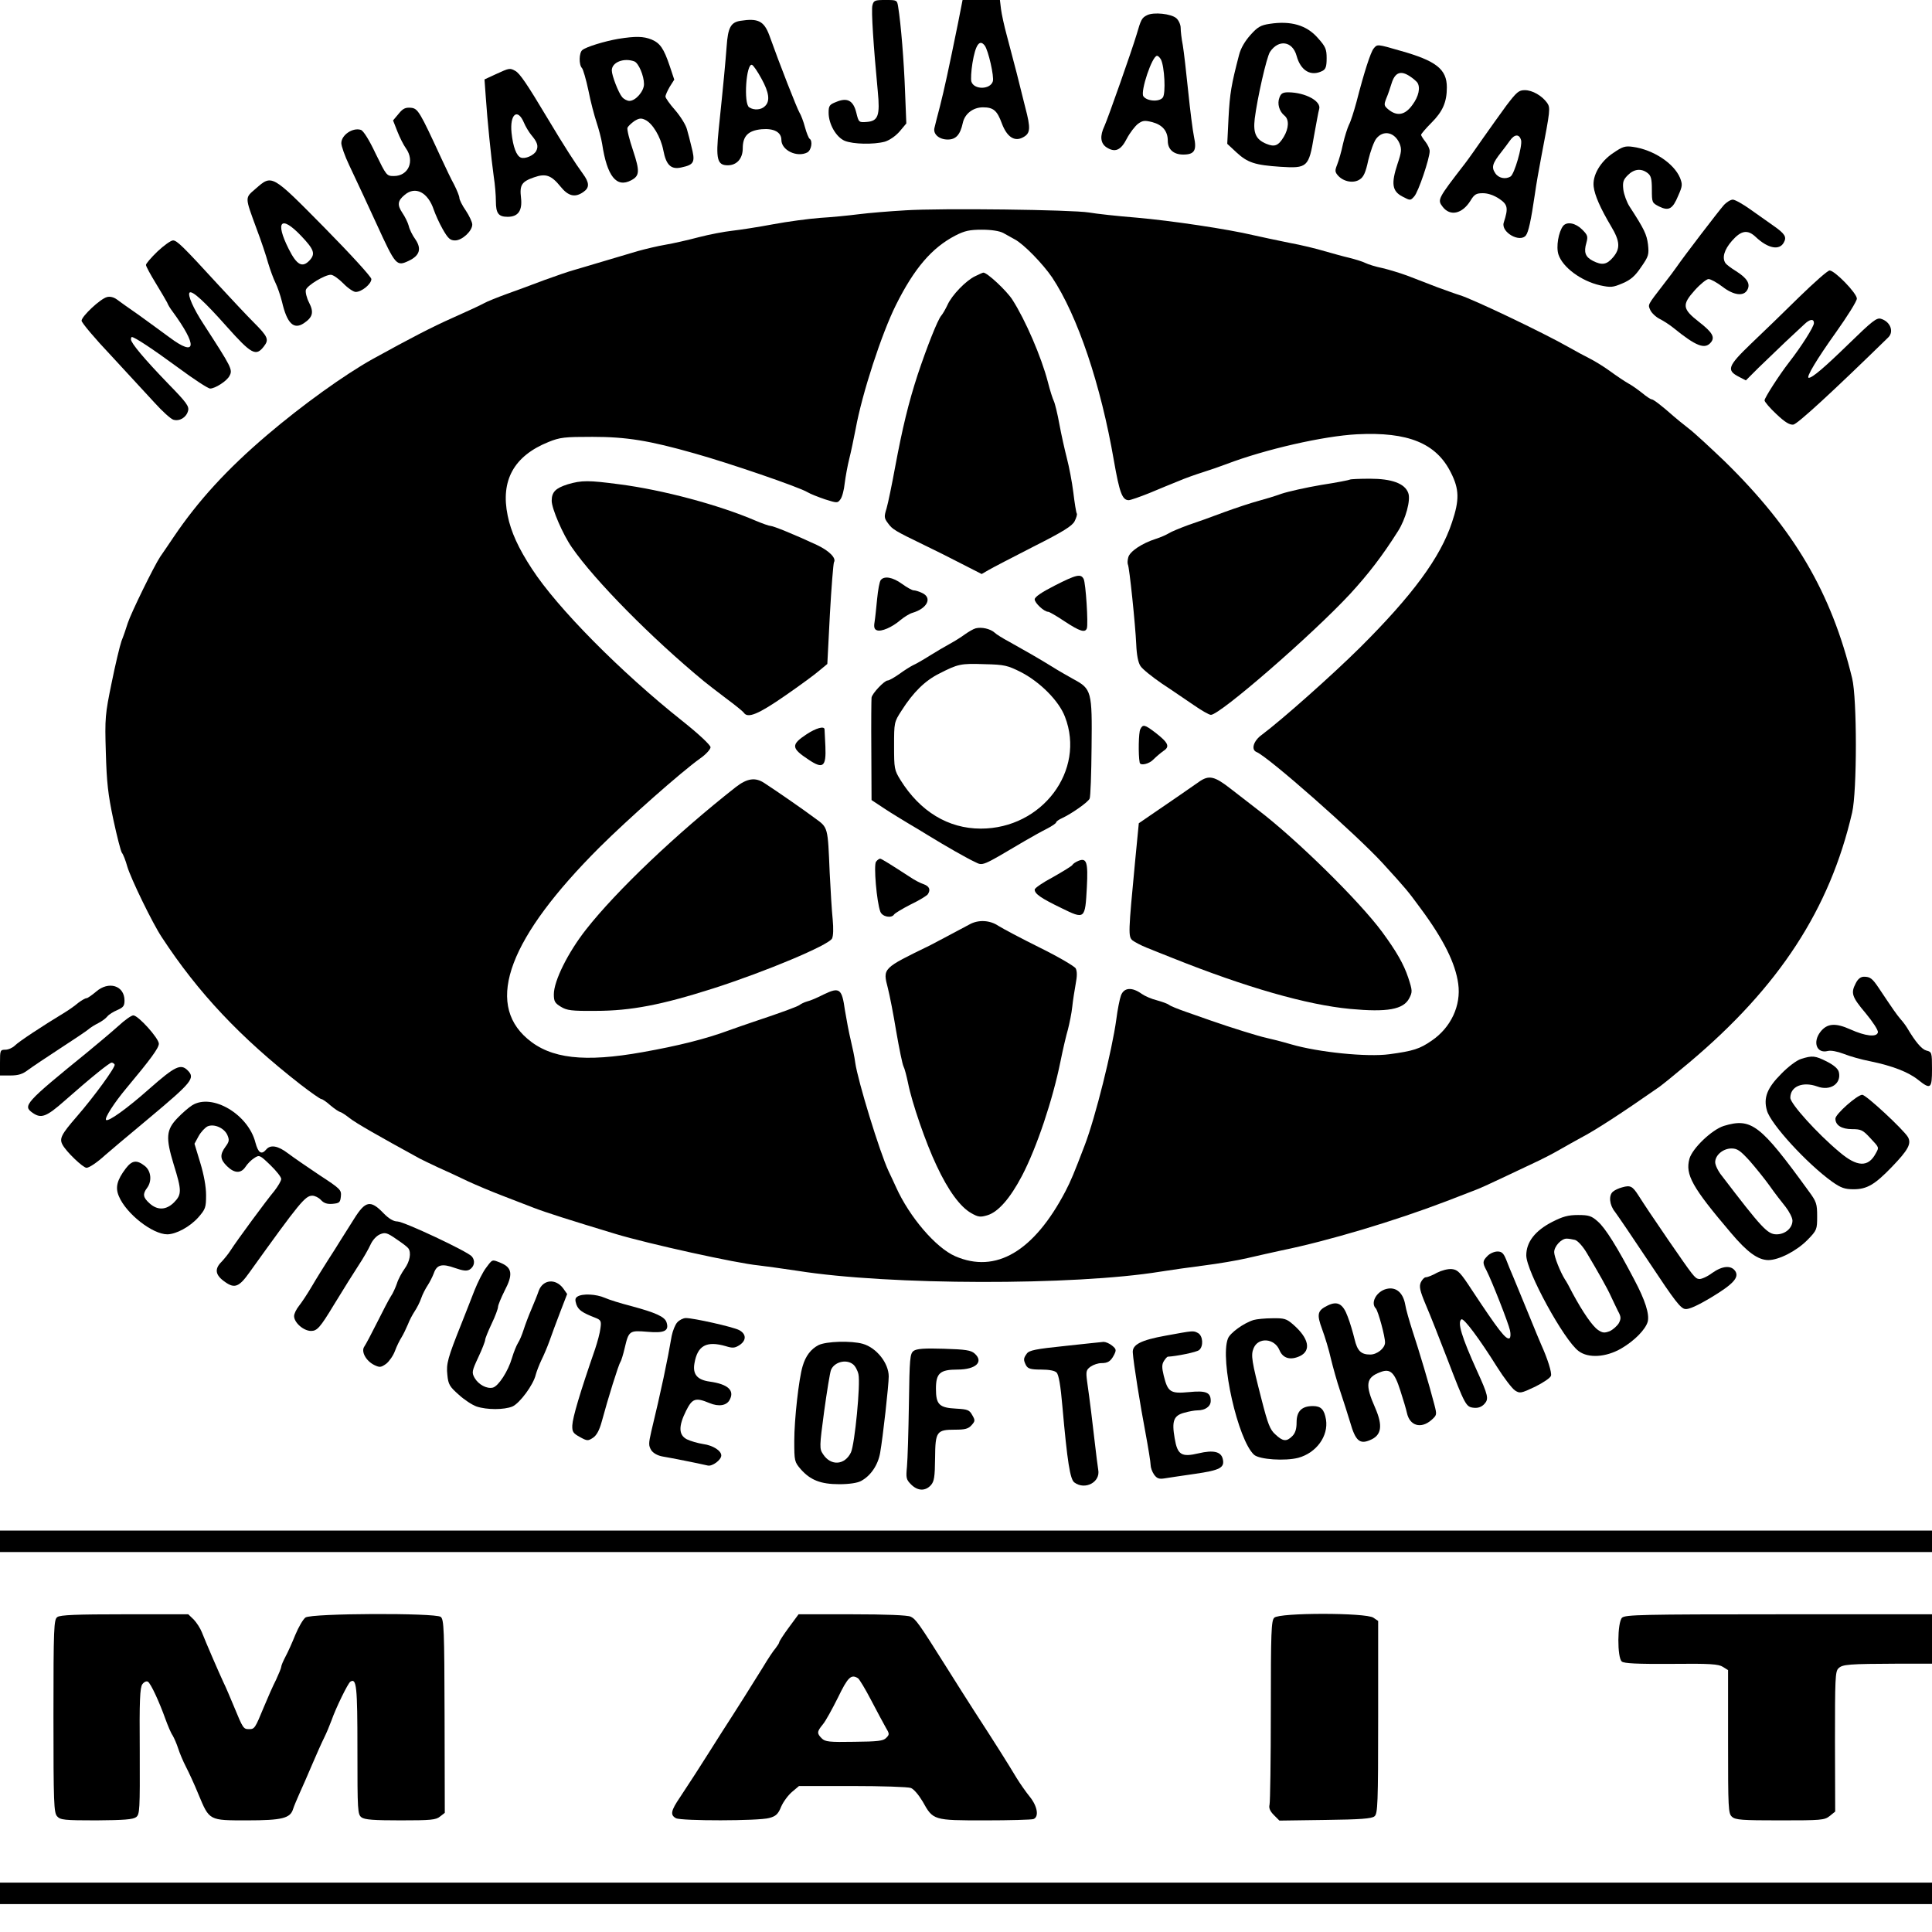<?xml version="1.0" standalone="no"?>
<!DOCTYPE svg PUBLIC "-//W3C//DTD SVG 20010904//EN"
 "http://www.w3.org/TR/2001/REC-SVG-20010904/DTD/svg10.dtd">
<svg version="1.0" xmlns="http://www.w3.org/2000/svg"
 width="900pt" height="900pt" viewBox="0 0 900 900"
 preserveAspectRatio="xMidYMid meet">

<g transform="translate(0,900) scale(0.1,-0.1)"
fill="#000000" stroke="none">
<path d="M4064 8975 c-6 -23 5 -190 25 -400 11 -113 2 -139 -51 -143 -37 -3
-38 -2 -49 43 -14 57 -42 72 -94 50 -31 -12 -35 -18 -35 -50 0 -53 35 -114 75
-131 40 -16 134 -18 187 -4 22 7 50 26 69 48 l31 37 -6 150 c-5 138 -19 313
-32 393 -5 32 -6 32 -59 32 -50 0 -55 -2 -61 -25z"/>
<path d="M4463 8893 c-45 -221 -64 -308 -84 -387 -12 -44 -23 -90 -26 -102 -7
-29 22 -54 62 -54 38 0 58 22 70 77 9 43 48 73 94 73 49 0 66 -15 88 -75 24
-64 60 -87 100 -64 33 18 35 41 9 139 -9 36 -27 108 -40 160 -14 52 -34 131
-46 175 -12 44 -24 99 -27 123 l-5 42 -87 0 -87 0 -21 -107z m124 -105 c17
-22 45 -146 38 -167 -12 -39 -88 -40 -100 -1 -3 10 -1 49 5 86 14 85 33 113
57 82z"/>
<path d="M5343 8929 c-24 -12 -28 -20 -48 -89 -22 -74 -134 -392 -150 -427
-22 -46 -19 -80 9 -99 40 -26 67 -15 95 40 14 27 38 58 52 69 22 16 31 17 67
8 48 -13 72 -42 72 -87 0 -40 27 -64 72 -64 52 0 64 19 50 83 -6 29 -18 124
-27 212 -9 88 -20 184 -25 214 -6 30 -10 66 -10 81 0 15 -9 35 -20 45 -24 21
-106 30 -137 14z m65 -206 c17 -33 23 -158 9 -177 -16 -22 -75 -18 -91 6 -14
23 41 188 64 188 5 0 13 -8 18 -17z"/>
<path d="M3449 8903 c-45 -7 -58 -32 -64 -119 -6 -78 -13 -156 -37 -386 -14
-139 -7 -168 42 -168 42 0 70 31 70 79 0 57 25 83 88 89 58 5 92 -14 92 -50 0
-48 73 -83 121 -58 19 11 26 54 10 64 -4 3 -14 27 -21 53 -7 27 -19 58 -26 69
-11 18 -93 227 -140 359 -25 67 -52 81 -135 68z m98 -269 c36 -65 41 -105 17
-128 -17 -18 -51 -21 -74 -6 -27 17 -14 206 13 198 7 -3 26 -31 44 -64z"/>
<path d="M5915 8889 c-42 -6 -57 -15 -90 -52 -25 -28 -45 -61 -53 -93 -36
-138 -43 -179 -49 -292 l-6 -122 43 -40 c52 -48 86 -59 205 -67 125 -8 132 -2
156 143 11 60 21 116 24 125 12 37 -63 78 -143 79 -26 0 -35 -5 -42 -25 -11
-28 -1 -64 24 -84 22 -18 20 -59 -4 -99 -25 -41 -42 -48 -81 -32 -48 20 -62
49 -54 117 12 96 55 286 71 311 40 60 105 51 124 -18 19 -70 67 -98 121 -70
15 8 19 21 19 59 0 42 -5 54 -41 94 -52 60 -126 81 -224 66z"/>
<path d="M2880 8819 c-63 -11 -149 -37 -167 -52 -16 -12 -17 -69 -2 -84 5 -5
19 -52 30 -104 10 -52 28 -119 38 -149 10 -30 22 -75 26 -100 23 -152 67 -206
135 -170 40 21 41 42 9 139 -17 50 -29 98 -26 106 3 7 18 21 32 31 21 13 31
15 50 6 35 -16 73 -80 85 -142 13 -69 36 -91 84 -80 61 13 66 25 46 101 -5 22
-14 56 -20 77 -5 20 -30 60 -55 89 -25 28 -45 57 -45 63 0 7 9 27 20 46 l21
33 -21 63 c-28 83 -45 107 -85 124 -38 15 -73 16 -155 3z m75 -105 c20 -8 45
-67 45 -106 0 -33 -39 -78 -68 -78 -10 0 -26 8 -34 18 -17 20 -48 100 -48 124
0 38 56 60 105 42z"/>
<path d="M6399 8774 c-14 -17 -44 -109 -80 -249 -12 -44 -27 -92 -35 -106 -7
-15 -20 -55 -28 -90 -7 -35 -20 -78 -27 -96 -11 -28 -11 -34 5 -52 26 -28 72
-36 100 -17 18 11 28 33 40 90 10 41 26 86 37 100 33 42 86 31 109 -23 10 -26
9 -39 -10 -95 -30 -91 -25 -126 22 -151 38 -20 38 -20 56 0 19 20 72 177 72
211 0 11 -9 30 -20 44 -11 14 -20 28 -20 32 0 4 22 30 49 57 52 52 71 96 71
164 0 85 -50 124 -218 171 -107 31 -106 31 -123 10z m171 -131 c14 -9 28 -22
32 -27 16 -23 7 -65 -22 -104 -34 -48 -71 -55 -111 -23 -22 18 -23 22 -11 53
8 18 18 49 24 68 16 53 43 64 88 33z"/>
<path d="M2311 8655 l-54 -25 6 -83 c7 -105 25 -283 37 -369 6 -37 10 -89 10
-115 0 -57 12 -73 55 -73 49 0 69 29 62 89 -7 59 3 75 61 95 54 19 80 10 123
-43 36 -45 68 -53 107 -25 29 20 28 43 -3 85 -33 45 -88 130 -165 259 -95 159
-129 209 -150 220 -25 14 -28 13 -89 -15z m130 -227 c7 -17 22 -42 34 -57 29
-34 34 -52 23 -74 -11 -21 -52 -39 -72 -31 -20 8 -36 49 -43 115 -9 87 28 118
58 47z"/>
<path d="M7017 8508 c-29 -40 -78 -108 -108 -151 -30 -43 -67 -96 -84 -118
-129 -167 -130 -169 -104 -203 35 -45 91 -32 129 29 18 30 27 35 58 35 24 0
52 -10 76 -26 40 -27 43 -43 21 -111 -14 -44 74 -95 103 -60 12 15 24 69 42
192 6 44 20 123 30 175 42 219 43 227 27 251 -24 33 -68 59 -104 59 -28 0 -38
-9 -86 -72z m69 -162 c6 -27 -31 -156 -49 -168 -24 -15 -57 -8 -72 16 -18 27
-13 45 29 98 12 15 29 38 39 52 22 32 45 33 53 2z"/>
<path d="M1857 8470 l-26 -31 20 -51 c11 -28 29 -64 40 -79 42 -59 12 -129
-56 -129 -34 0 -35 2 -85 104 -30 64 -57 107 -69 111 -38 12 -91 -24 -91 -62
0 -13 16 -59 36 -101 41 -86 94 -201 129 -277 88 -192 92 -197 149 -170 51 24
61 56 31 100 -14 19 -28 48 -31 63 -4 15 -17 42 -30 61 -24 36 -22 56 11 83
50 43 109 12 136 -70 7 -20 25 -61 41 -89 25 -44 35 -53 58 -53 33 0 80 44 80
74 0 11 -14 41 -30 65 -17 24 -30 51 -30 59 0 8 -11 35 -24 61 -14 25 -40 80
-59 121 -102 221 -110 235 -143 238 -25 2 -37 -3 -57 -28z"/>
<path d="M7516 8288 c-61 -40 -99 -106 -92 -158 5 -40 30 -98 81 -184 42 -70
44 -104 9 -145 -29 -34 -51 -38 -94 -16 -35 18 -43 40 -30 84 8 30 6 36 -20
62 -30 30 -70 38 -88 17 -22 -28 -34 -98 -22 -134 20 -60 106 -123 193 -143
51 -11 60 -10 105 9 38 16 59 34 87 76 35 50 37 58 32 105 -6 47 -17 71 -86
177 -13 20 -26 56 -29 79 -4 35 0 46 21 67 29 29 62 33 92 10 16 -12 20 -27
20 -77 0 -61 1 -62 34 -79 45 -22 63 -12 89 51 20 45 20 52 8 83 -29 68 -125
131 -220 144 -35 5 -48 1 -90 -28z"/>
<path d="M1191 8121 c-51 -44 -51 -36 4 -186 21 -55 45 -127 54 -160 10 -33
25 -74 34 -92 9 -18 23 -58 31 -90 23 -99 54 -130 101 -99 42 28 48 51 25 96
-12 23 -18 50 -15 60 7 21 88 70 116 70 11 0 36 -18 58 -40 21 -22 48 -40 58
-40 28 0 73 37 73 60 0 10 -95 114 -218 239 -248 251 -244 249 -321 182z m212
-220 c60 -63 67 -83 40 -113 -34 -37 -60 -24 -98 52 -65 129 -36 160 58 61z"/>
<path d="M8029 8043 c-23 -26 -184 -236 -219 -287 -8 -12 -35 -48 -60 -80 -77
-100 -74 -94 -62 -121 6 -13 26 -32 44 -41 18 -9 47 -28 63 -41 106 -86 147
-102 175 -68 20 24 7 47 -55 95 -78 61 -81 80 -20 148 26 29 55 52 64 52 10 0
39 -16 64 -35 53 -41 100 -47 117 -15 15 28 -1 54 -53 87 -23 14 -45 31 -49
37 -17 25 -6 63 30 104 43 49 73 54 111 18 57 -54 111 -64 131 -25 14 25 5 40
-48 77 -26 18 -75 53 -109 77 -35 25 -71 45 -81 45 -10 0 -30 -12 -43 -27z"/>
<path d="M4215 8020 c-71 -4 -168 -12 -215 -18 -47 -6 -128 -14 -180 -17 -52
-4 -151 -17 -220 -30 -69 -13 -154 -26 -190 -30 -36 -4 -105 -17 -155 -30 -49
-13 -119 -29 -155 -35 -36 -6 -94 -20 -130 -30 -36 -11 -110 -33 -165 -49 -55
-17 -116 -34 -135 -40 -19 -5 -80 -26 -135 -46 -55 -21 -134 -50 -176 -65 -41
-15 -89 -34 -105 -43 -16 -9 -81 -39 -144 -67 -101 -45 -195 -94 -373 -192
-133 -74 -330 -216 -492 -354 -188 -160 -322 -307 -435 -474 -24 -36 -53 -78
-64 -94 -29 -44 -135 -260 -151 -309 -7 -23 -20 -61 -29 -83 -8 -23 -29 -111
-46 -195 -30 -146 -32 -163 -27 -324 4 -140 10 -195 35 -313 17 -79 35 -149
40 -155 6 -7 17 -35 25 -64 17 -57 117 -263 160 -328 170 -260 367 -469 648
-688 48 -37 91 -67 96 -67 5 0 24 -13 43 -30 19 -16 39 -29 44 -30 4 0 25 -13
45 -29 29 -23 136 -84 326 -188 11 -6 49 -24 85 -41 36 -16 99 -45 140 -65 41
-19 113 -49 160 -67 47 -18 112 -43 145 -56 57 -22 170 -58 385 -123 150 -45
560 -136 665 -146 33 -4 114 -15 180 -25 427 -68 1290 -69 1690 -4 50 8 142
21 205 29 63 8 153 23 200 34 47 11 119 27 160 36 216 44 527 137 770 230 52
20 111 43 132 51 20 7 87 38 150 68 62 29 129 61 148 70 19 9 62 31 95 50 33
19 78 44 100 56 67 35 186 112 365 237 14 10 77 61 140 114 418 352 654 714
758 1164 23 100 23 531 0 625 -97 400 -271 695 -594 1011 -66 63 -141 133
-169 154 -27 21 -59 47 -70 57 -53 47 -93 78 -102 78 -4 0 -24 13 -43 29 -19
15 -48 36 -65 45 -16 9 -55 35 -85 57 -30 22 -73 48 -95 59 -22 11 -67 35
-100 54 -116 66 -445 223 -505 241 -14 4 -61 21 -105 37 -44 17 -107 41 -140
54 -33 12 -85 28 -115 35 -30 6 -66 17 -80 24 -14 7 -47 17 -75 24 -27 6 -79
21 -115 31 -36 11 -110 29 -165 39 -55 11 -129 27 -165 35 -122 29 -385 68
-545 82 -88 7 -188 18 -222 24 -79 13 -687 21 -858 10z m458 -105 c15 -8 39
-22 54 -30 42 -22 131 -114 174 -177 119 -179 227 -500 288 -854 26 -149 39
-184 69 -184 8 0 51 15 96 33 45 19 106 44 136 56 30 13 81 31 113 41 32 10
81 27 110 38 181 69 453 131 609 139 238 12 369 -42 437 -179 39 -77 40 -127
5 -231 -54 -164 -184 -340 -428 -583 -128 -127 -363 -336 -458 -407 -39 -28
-51 -69 -25 -80 55 -22 465 -384 588 -518 112 -123 116 -128 177 -211 108
-146 162 -256 175 -351 14 -101 -34 -204 -124 -265 -55 -38 -85 -48 -197 -63
-103 -14 -330 9 -457 46 -44 13 -96 26 -115 30 -34 7 -166 48 -260 81 -25 9
-76 27 -114 40 -37 13 -73 27 -80 33 -6 5 -31 14 -56 21 -25 6 -57 20 -71 30
-46 33 -83 30 -97 -7 -6 -16 -16 -66 -22 -113 -19 -140 -97 -455 -147 -585
-50 -131 -64 -165 -90 -215 -147 -280 -324 -384 -513 -302 -90 39 -213 182
-276 322 -9 19 -24 53 -35 75 -41 88 -143 420 -155 505 -3 25 -13 72 -21 105
-8 33 -20 96 -27 139 -14 101 -25 109 -98 74 -29 -15 -64 -30 -78 -33 -14 -4
-30 -12 -36 -17 -12 -8 -79 -33 -214 -78 -36 -12 -87 -30 -115 -40 -108 -40
-237 -72 -400 -101 -273 -49 -430 -31 -538 62 -199 170 -84 473 338 894 131
130 377 348 468 413 26 18 47 42 47 51 0 10 -54 61 -132 123 -286 227 -582
526 -700 708 -63 96 -98 173 -113 248 -34 164 29 278 190 343 54 22 75 24 205
24 158 0 264 -17 475 -77 161 -45 488 -157 527 -181 13 -8 49 -22 81 -33 57
-18 59 -18 72 0 8 10 17 44 20 75 4 31 13 81 21 113 8 31 21 94 30 140 30 165
121 444 188 578 85 170 167 266 277 323 43 22 66 27 124 27 43 0 81 -6 98 -15z"/>
<path d="M4542 7713 c-42 -20 -108 -88 -128 -133 -9 -19 -22 -42 -29 -50 -17
-19 -68 -149 -110 -275 -43 -132 -71 -248 -105 -430 -15 -82 -33 -169 -40
-193 -12 -39 -12 -45 7 -70 20 -28 32 -35 168 -101 44 -21 122 -60 174 -87
l94 -48 31 18 c17 10 111 59 209 109 139 70 182 97 193 119 8 16 13 32 10 36
-3 5 -10 48 -16 98 -6 49 -20 121 -30 159 -10 39 -26 110 -35 159 -9 50 -21
98 -26 108 -5 10 -18 50 -28 90 -30 115 -104 287 -165 382 -27 42 -117 126
-135 126 -3 0 -21 -8 -39 -17z"/>
<path d="M6289 6766 c-2 -2 -62 -14 -134 -25 -71 -12 -155 -31 -185 -41 -30
-11 -80 -26 -110 -34 -30 -8 -100 -31 -155 -51 -55 -21 -131 -48 -170 -61 -38
-14 -79 -31 -90 -38 -11 -7 -38 -19 -60 -26 -66 -21 -122 -59 -129 -86 -4 -14
-4 -28 -2 -33 7 -11 35 -282 39 -372 2 -50 9 -86 20 -102 9 -14 54 -50 99 -81
46 -30 112 -76 148 -100 36 -25 72 -46 81 -46 42 0 471 372 650 565 84 92 147
173 221 290 36 56 61 147 48 179 -16 44 -77 66 -178 66 -49 0 -91 -2 -93 -4z"/>
<path d="M2645 6744 c-57 -18 -75 -36 -75 -77 0 -36 52 -157 94 -217 107 -155
373 -424 617 -625 13 -11 59 -46 101 -78 42 -31 80 -62 83 -67 18 -28 68 -7
192 79 71 49 143 102 162 119 l35 29 12 232 c7 127 16 236 19 242 12 19 -23
54 -81 81 -103 48 -202 88 -214 88 -7 0 -38 11 -69 24 -172 74 -434 144 -636
170 -144 19 -175 19 -240 0z"/>
<path d="M4913 6272 c-61 -31 -93 -53 -93 -64 0 -17 44 -58 63 -58 5 0 40 -20
77 -45 70 -46 95 -54 103 -32 7 20 -5 211 -15 230 -13 25 -33 21 -135 -31z"/>
<path d="M4103 6298 c-6 -7 -13 -47 -17 -88 -4 -41 -9 -90 -12 -108 -4 -23 -1
-34 11 -38 20 -8 71 14 109 47 17 14 42 30 56 34 71 21 94 71 45 93 -14 7 -32
12 -39 12 -7 0 -32 14 -54 30 -44 32 -83 38 -99 18z"/>
<path d="M4545 6073 c-11 -3 -33 -16 -50 -28 -16 -12 -48 -32 -70 -44 -22 -12
-65 -37 -95 -56 -30 -19 -65 -39 -77 -44 -12 -6 -41 -24 -64 -41 -23 -16 -47
-30 -54 -30 -15 0 -73 -61 -75 -80 -1 -8 -2 -119 -1 -246 l1 -231 59 -39 c33
-22 83 -52 111 -69 28 -16 70 -42 93 -56 83 -51 183 -108 218 -124 39 -19 29
-23 232 97 34 20 81 46 105 58 23 12 42 25 42 29 0 4 12 13 28 20 43 20 121
74 128 91 4 8 8 116 9 240 3 259 0 271 -84 316 -25 14 -71 40 -101 59 -63 39
-123 73 -198 115 -30 16 -61 35 -70 44 -20 17 -59 26 -87 19z m211 -204 c89
-46 177 -134 205 -208 97 -250 -106 -521 -392 -521 -152 0 -283 80 -374 226
-29 47 -30 54 -30 159 0 109 0 111 35 165 54 85 109 139 175 172 88 45 100 48
212 44 93 -2 107 -6 169 -37z"/>
<path d="M5312 5603 c-8 -14 -10 -119 -3 -155 2 -17 45 -7 65 15 12 12 32 29
46 39 31 20 23 38 -39 86 -49 37 -57 39 -69 15z"/>
<path d="M3758 5580 c-74 -49 -73 -65 9 -119 67 -45 82 -33 78 61 -2 40 -4 76
-4 81 -2 16 -40 5 -83 -23z"/>
<path d="M5584 5357 c-17 -12 -56 -39 -85 -59 -30 -20 -85 -59 -124 -85 l-70
-48 -17 -175 c-32 -337 -33 -353 -12 -371 11 -8 39 -23 64 -33 25 -10 79 -32
120 -48 345 -138 628 -219 830 -238 172 -16 248 -3 275 50 15 29 15 35 -5 96
-21 63 -55 122 -121 212 -107 145 -400 433 -580 570 -30 23 -85 66 -124 96
-78 61 -103 67 -151 33z"/>
<path d="M3427 5333 c-275 -216 -555 -482 -697 -663 -84 -107 -150 -239 -150
-302 0 -33 5 -41 33 -58 28 -17 49 -20 162 -19 164 0 308 28 549 105 243 78
536 201 552 232 6 13 7 46 3 89 -4 37 -10 136 -14 218 -9 214 -7 209 -68 253
-49 37 -179 127 -236 164 -42 28 -80 23 -134 -19z"/>
<path d="M4081 4986 c-12 -14 3 -189 20 -233 9 -24 52 -32 64 -13 4 6 39 27
78 47 40 19 75 41 79 47 14 21 8 37 -19 47 -16 5 -44 20 -63 33 -91 59 -134
86 -140 86 -4 0 -13 -6 -19 -14z"/>
<path d="M5024 4990 c-12 -5 -25 -13 -28 -19 -4 -6 -45 -31 -91 -57 -47 -25
-85 -51 -85 -58 0 -20 29 -40 124 -86 110 -54 111 -53 119 97 6 117 -1 138
-39 123z"/>
<path d="M4515 4693 c-53 -28 -159 -85 -183 -97 -222 -108 -220 -106 -196
-199 8 -31 26 -122 39 -202 14 -81 29 -154 34 -163 5 -9 14 -44 21 -77 18 -92
83 -280 133 -385 54 -116 110 -192 161 -221 33 -19 43 -20 76 -10 50 15 106
79 161 184 69 132 143 354 179 532 11 55 27 123 35 150 7 28 17 75 20 105 3
30 11 78 16 107 7 36 7 58 0 72 -6 10 -81 54 -168 97 -87 43 -173 89 -192 101
-40 27 -94 30 -136 6z"/>
<path d="M734 7829 c-30 -29 -54 -57 -54 -63 0 -7 21 -45 46 -86 25 -41 49
-82 53 -90 3 -9 14 -27 24 -40 118 -161 113 -216 -13 -122 -35 26 -100 73
-144 105 -45 31 -91 64 -103 73 -14 10 -32 14 -45 10 -31 -8 -118 -90 -118
-110 0 -9 62 -83 138 -163 75 -81 166 -180 202 -219 36 -40 75 -75 87 -79 29
-9 61 10 69 41 6 21 -7 39 -93 127 -111 115 -173 189 -173 206 0 6 2 11 4 11
13 0 95 -54 215 -142 73 -54 140 -98 150 -98 23 0 78 35 90 59 16 29 10 39
-120 240 -48 73 -76 137 -66 148 12 11 70 -42 172 -157 116 -130 137 -142 174
-94 25 32 20 45 -48 113 -31 31 -105 110 -166 176 -163 178 -191 205 -209 205
-10 0 -42 -23 -72 -51z"/>
<path d="M8381 7616 c-69 -68 -170 -166 -225 -218 -108 -104 -115 -123 -54
-154 l31 -16 59 59 c33 32 90 86 126 121 37 34 76 71 88 82 25 24 44 26 44 5
0 -17 -59 -110 -116 -183 -45 -58 -114 -165 -114 -177 0 -7 25 -36 55 -64 40
-38 62 -51 79 -49 19 2 185 155 442 406 28 27 10 74 -34 87 -20 6 -41 -11
-150 -117 -112 -109 -169 -158 -186 -158 -15 0 39 89 126 211 54 76 98 146 98
158 0 25 -103 131 -127 131 -9 0 -72 -56 -142 -124z"/>
<path d="M8645 4420 c-24 -46 -19 -63 46 -140 33 -40 59 -79 57 -89 -5 -24
-58 -18 -129 14 -69 31 -108 28 -139 -12 -37 -48 -17 -102 34 -89 15 4 45 -2
74 -13 27 -11 83 -27 125 -35 102 -21 177 -50 222 -86 59 -47 65 -42 65 50 0
77 -1 80 -26 86 -22 6 -51 40 -90 106 -6 10 -20 29 -31 41 -17 20 -32 41 -102
146 -29 43 -39 51 -68 51 -15 0 -28 -10 -38 -30z"/>
<path d="M447 4380 c-19 -16 -39 -30 -44 -30 -6 0 -23 -10 -39 -22 -15 -13
-42 -32 -60 -43 -112 -68 -216 -137 -234 -155 -11 -11 -31 -20 -45 -20 -24 0
-25 -3 -25 -60 l0 -60 48 0 c37 0 57 6 83 26 19 14 86 59 149 100 63 41 123
81 132 89 9 8 30 21 46 29 16 8 35 22 42 31 7 9 28 22 47 30 27 12 33 19 33
44 0 70 -74 93 -133 41z"/>
<path d="M553 4222 c-29 -26 -94 -81 -144 -122 -294 -239 -304 -251 -257 -284
40 -28 64 -19 150 57 119 105 208 177 218 177 5 0 11 -4 14 -9 6 -10 -96 -150
-176 -242 -73 -84 -82 -103 -67 -131 17 -33 96 -108 112 -108 13 0 51 26 88
60 9 8 102 87 208 175 197 165 211 183 175 219 -32 32 -59 19 -176 -84 -107
-95 -194 -157 -204 -147 -8 8 38 80 95 148 112 134 151 187 151 207 0 25 -96
132 -119 132 -9 0 -40 -22 -68 -48z"/>
<path d="M8390 4067 c-20 -6 -60 -36 -92 -69 -66 -66 -84 -112 -67 -171 17
-63 188 -249 304 -332 41 -29 59 -35 100 -35 62 0 99 22 178 104 76 79 92 108
75 139 -21 35 -195 197 -213 197 -23 0 -125 -90 -125 -111 0 -31 29 -49 78
-49 41 0 50 -4 84 -41 43 -46 42 -43 26 -72 -35 -66 -87 -64 -170 7 -104 87
-228 225 -228 252 0 53 57 77 125 53 61 -23 114 13 101 67 -4 16 -23 32 -56
49 -54 27 -67 29 -120 12z"/>
<path d="M895 3851 c-16 -10 -47 -37 -68 -59 -53 -55 -56 -91 -18 -216 38
-122 38 -140 2 -177 -37 -37 -78 -38 -115 -4 -30 27 -32 43 -11 71 24 32 19
80 -11 103 -37 29 -59 26 -88 -12 -41 -54 -50 -89 -32 -130 34 -81 156 -177
226 -177 41 1 103 34 143 78 34 39 37 46 37 105 0 39 -10 94 -27 150 l-27 89
19 35 c11 20 30 40 42 46 30 13 77 -7 92 -40 10 -23 9 -31 -8 -54 -28 -38 -26
-60 7 -92 35 -34 65 -34 86 -2 9 14 27 32 40 40 24 16 26 15 75 -32 28 -27 51
-56 51 -65 0 -9 -15 -34 -32 -56 -37 -44 -174 -230 -204 -277 -10 -16 -29 -39
-41 -52 -36 -35 -30 -64 17 -96 43 -30 64 -22 111 44 236 329 261 359 294 359
12 0 30 -9 40 -20 14 -15 29 -20 54 -18 32 3 36 6 39 35 3 30 -2 35 -100 99
-57 38 -122 83 -146 101 -47 36 -82 42 -102 18 -22 -26 -37 -16 -50 32 -33
132 -202 232 -295 174z"/>
<path d="M8030 3755 c-56 -18 -146 -104 -160 -153 -20 -74 12 -132 194 -346
76 -90 125 -125 173 -126 50 0 133 43 183 94 44 45 45 49 45 110 0 58 -3 68
-40 118 -225 310 -266 342 -395 303z m120 -162 c28 -32 70 -84 93 -116 23 -33
57 -77 75 -99 17 -22 32 -51 32 -64 0 -35 -34 -64 -74 -64 -42 0 -68 28 -256
274 -17 21 -30 49 -30 62 0 33 37 64 76 64 27 0 41 -10 84 -57z"/>
<path d="M7557 3469 c-16 -4 -35 -13 -43 -20 -21 -17 -17 -62 9 -94 12 -16 85
-123 162 -239 116 -175 144 -212 166 -214 17 -2 57 16 122 55 101 61 129 92
111 121 -19 29 -60 26 -108 -8 -24 -18 -52 -30 -62 -28 -19 3 -26 13 -142 181
-78 114 -108 159 -140 209 -27 42 -37 48 -75 37z"/>
<path d="M1650 3323 c-24 -38 -53 -84 -65 -103 -12 -19 -37 -60 -57 -90 -19
-30 -53 -84 -74 -120 -21 -36 -49 -78 -61 -93 -13 -16 -23 -37 -23 -48 0 -30
44 -69 79 -69 28 0 42 15 106 121 59 96 82 133 115 184 22 33 47 77 56 97 10
22 28 41 44 48 24 10 33 8 76 -22 27 -18 52 -37 56 -43 15 -20 7 -62 -17 -95
-13 -18 -30 -49 -36 -69 -7 -20 -19 -47 -29 -61 -9 -14 -37 -68 -63 -120 -26
-52 -53 -103 -60 -113 -16 -23 8 -67 47 -86 25 -12 31 -11 55 6 14 11 33 38
41 60 8 22 22 50 31 64 8 13 21 40 29 59 7 19 22 47 32 62 10 15 24 42 30 60
6 18 20 45 30 60 10 15 23 41 29 57 14 40 38 46 99 24 38 -13 54 -15 68 -7 22
14 27 41 10 61 -19 23 -317 163 -347 163 -18 0 -40 13 -66 40 -59 61 -83 56
-135 -27z"/>
<path d="M7231 3308 c-80 -41 -121 -94 -121 -156 0 -74 176 -396 244 -446 45
-34 127 -29 198 12 62 36 114 89 124 126 8 35 -12 99 -63 195 -79 151 -135
241 -170 271 -29 26 -42 30 -92 30 -46 0 -71 -7 -120 -32z m106 -84 c13 -4 36
-29 55 -61 53 -89 96 -165 113 -203 9 -19 23 -49 32 -67 15 -27 15 -36 4 -57
-8 -13 -27 -30 -42 -37 -24 -9 -33 -9 -54 5 -27 18 -72 84 -119 171 -14 28
-30 57 -36 65 -22 35 -50 106 -50 127 0 27 33 63 58 63 9 0 27 -3 39 -6z"/>
<path d="M6930 3150 c-24 -24 -25 -32 -5 -69 25 -49 102 -245 109 -278 4 -17
3 -34 -2 -37 -16 -9 -52 38 -175 224 -54 83 -66 95 -93 98 -19 2 -48 -6 -70
-17 -21 -12 -44 -21 -52 -21 -7 0 -17 -11 -23 -23 -9 -20 -5 -39 24 -108 20
-46 63 -156 97 -244 86 -224 89 -229 126 -233 20 -2 36 4 49 18 21 23 18 39
-35 155 -71 157 -92 226 -72 239 11 7 84 -91 166 -222 32 -51 70 -100 83 -109
23 -15 28 -14 94 17 38 19 71 41 74 51 5 14 -16 80 -45 144 -5 11 -32 76 -60
145 -28 69 -60 145 -70 170 -11 25 -26 62 -34 83 -12 29 -20 37 -40 37 -15 0
-35 -9 -46 -20z"/>
<path d="M2265 3095 c-15 -19 -39 -67 -55 -107 -15 -40 -43 -109 -60 -153 -64
-160 -72 -188 -66 -240 4 -44 11 -55 53 -92 26 -24 63 -48 83 -55 48 -16 128
-16 167 0 34 15 98 101 109 149 4 15 16 46 26 67 11 22 28 62 38 90 10 28 32
89 50 135 l32 83 -19 27 c-35 46 -93 41 -113 -11 -6 -18 -22 -58 -35 -88 -13
-30 -29 -73 -36 -95 -7 -22 -18 -49 -26 -61 -7 -11 -20 -43 -28 -70 -18 -62
-63 -131 -89 -138 -28 -7 -67 14 -85 45 -14 25 -13 32 17 96 18 38 32 75 32
81 0 7 14 41 30 75 17 35 30 71 30 79 0 8 14 42 31 76 39 74 35 106 -16 128
-44 18 -40 19 -70 -21z"/>
<path d="M6450 2993 c-42 -16 -65 -64 -41 -88 11 -12 44 -133 43 -160 -1 -26
-37 -55 -69 -55 -43 0 -60 17 -73 72 -7 29 -21 77 -32 105 -22 60 -48 74 -94
51 -47 -23 -51 -40 -25 -110 13 -35 32 -97 41 -138 10 -41 29 -109 43 -150 14
-41 35 -108 47 -147 24 -84 44 -102 91 -82 55 22 62 66 25 151 -48 108 -43
141 24 166 46 18 66 0 93 -85 14 -43 28 -90 31 -105 13 -60 65 -75 113 -34 27
24 27 25 15 72 -22 86 -73 257 -102 344 -15 47 -31 102 -34 123 -11 60 -48 87
-96 70z"/>
<path d="M2690 2960 c-11 -7 -12 -15 -5 -37 10 -26 27 -38 89 -62 25 -10 28
-15 23 -49 -2 -20 -14 -64 -25 -97 -71 -205 -104 -317 -106 -355 -1 -30 4 -37
35 -54 34 -19 38 -19 61 -4 17 11 30 35 41 75 29 108 79 268 87 278 4 6 13 35
20 65 19 81 22 83 106 76 79 -7 102 4 89 44 -8 26 -50 45 -165 76 -47 12 -102
29 -122 38 -41 18 -105 21 -128 6z"/>
<path d="M3155 2840 c-10 -11 -21 -39 -26 -63 -19 -112 -50 -259 -95 -445 -13
-57 -13 -66 0 -88 10 -14 30 -25 53 -29 36 -6 163 -31 210 -42 21 -5 63 26 63
47 0 22 -39 47 -84 53 -25 4 -60 14 -76 22 -39 20 -40 61 -4 133 29 58 44 63
109 36 43 -18 80 -12 94 15 24 44 -8 73 -93 85 -58 8 -80 34 -71 85 14 83 56
106 146 80 32 -10 42 -9 64 5 33 22 32 52 -2 70 -29 15 -212 56 -248 56 -12 0
-30 -9 -40 -20z"/>
<path d="M5840 2851 c-46 -14 -111 -61 -120 -87 -38 -98 47 -473 122 -541 25
-22 144 -30 206 -14 84 23 141 101 129 178 -8 47 -23 63 -61 63 -52 0 -76 -24
-76 -76 0 -31 -6 -50 -20 -64 -27 -27 -44 -25 -79 8 -25 22 -35 49 -64 162
-46 179 -51 207 -37 240 22 52 97 46 120 -9 16 -39 51 -49 96 -28 53 26 41 83
-31 146 -32 28 -42 31 -98 30 -34 0 -73 -4 -87 -8z"/>
<path d="M5430 2778 c-116 -21 -156 -42 -153 -79 3 -48 35 -247 59 -373 13
-70 24 -138 24 -150 0 -12 7 -32 16 -45 13 -18 23 -22 48 -18 17 3 80 12 141
21 119 17 141 29 131 70 -8 34 -44 42 -112 26 -80 -19 -99 -8 -112 70 -14 80
-5 106 45 119 21 6 48 11 61 11 36 0 62 18 62 44 0 40 -22 49 -102 41 -86 -8
-98 0 -117 77 -9 37 -9 52 1 68 7 11 15 20 18 20 40 2 135 21 146 31 21 17 18
66 -5 79 -23 12 -19 12 -151 -12z"/>
<path d="M3813 2734 c-35 -18 -60 -50 -74 -98 -18 -59 -39 -250 -39 -348 0
-94 1 -98 30 -132 45 -51 93 -70 180 -70 46 0 85 6 101 15 45 24 79 74 89 131
13 73 40 316 40 356 0 62 -57 134 -121 152 -53 15 -169 12 -206 -6z m160 -89
c10 -7 22 -28 26 -47 10 -45 -17 -325 -35 -364 -29 -60 -94 -64 -130 -8 -17
25 -17 34 5 198 13 94 27 181 32 194 15 37 70 52 102 27z"/>
<path d="M4961 2730 c-135 -14 -167 -20 -178 -36 -16 -22 -16 -29 -3 -55 9
-15 22 -19 70 -19 37 0 64 -5 72 -14 10 -9 19 -63 27 -157 23 -260 36 -341 56
-355 50 -37 122 2 111 59 -3 18 -10 75 -16 127 -11 97 -23 195 -36 286 -6 46
-4 53 17 68 13 9 35 16 49 16 31 0 44 8 60 39 11 22 10 27 -10 43 -12 10 -30
17 -39 17 -9 -1 -90 -9 -180 -19z"/>
<path d="M4256 2707 c-17 -13 -19 -33 -22 -248 -2 -129 -6 -260 -9 -291 -5
-52 -4 -60 19 -83 31 -31 66 -32 92 -4 16 18 19 38 20 127 1 124 7 132 94 132
45 0 61 4 76 21 17 19 17 23 3 47 -13 24 -22 27 -74 30 -80 4 -95 19 -95 93 0
72 19 89 100 89 86 0 124 36 80 75 -17 15 -42 19 -143 22 -92 3 -127 0 -141
-10z"/>
<path d="M0 1820 l0 -50 4500 0 4500 0 0 50 0 50 -4500 0 -4500 0 0 -50z"/>
<path d="M267 1467 c-16 -11 -18 -47 -18 -461 0 -408 2 -450 17 -467 15 -17
33 -19 183 -19 127 1 170 4 185 15 17 13 18 32 17 307 -2 236 1 297 12 312 8
11 19 16 26 12 14 -9 53 -94 82 -175 11 -30 25 -64 33 -75 7 -12 19 -39 26
-61 7 -22 23 -60 36 -85 13 -25 40 -83 59 -130 51 -122 48 -120 227 -120 162
0 200 10 213 52 4 13 18 46 30 73 13 28 39 88 59 135 20 47 45 103 56 125 11
22 26 58 34 80 21 60 77 174 88 181 29 18 33 -20 33 -317 0 -286 1 -301 19
-315 15 -11 58 -14 182 -14 140 0 165 2 184 18 l22 17 -1 450 c-1 408 -3 451
-18 463 -27 19 -601 17 -630 -3 -11 -8 -32 -44 -47 -80 -14 -35 -35 -82 -46
-102 -11 -21 -20 -42 -20 -48 0 -5 -11 -32 -24 -60 -14 -27 -39 -84 -56 -125
-42 -102 -44 -105 -70 -105 -26 0 -28 3 -70 105 -17 41 -39 93 -50 115 -20 43
-79 179 -100 232 -7 18 -24 44 -37 58 l-26 25 -296 0 c-224 0 -301 -3 -314
-13z"/>
<path d="M3675 1419 c-25 -34 -45 -65 -45 -69 0 -4 -8 -16 -17 -28 -10 -11
-36 -50 -58 -87 -40 -65 -125 -200 -193 -305 -19 -30 -45 -71 -57 -90 -37 -59
-97 -152 -137 -212 -43 -63 -47 -83 -19 -98 26 -13 384 -13 434 1 31 8 42 18
56 53 10 23 33 54 51 69 l32 27 248 0 c137 0 260 -4 273 -9 14 -5 37 -33 55
-63 49 -88 49 -88 291 -88 115 0 216 3 225 6 27 10 19 59 -16 103 -18 22 -46
62 -62 88 -42 70 -98 159 -198 313 -30 47 -89 139 -130 205 -127 202 -142 223
-166 234 -14 7 -118 11 -272 11 l-250 0 -45 -61z m322 -237 c6 -4 34 -50 61
-102 27 -52 58 -109 68 -127 18 -30 18 -33 2 -49 -13 -14 -40 -17 -149 -18
-116 -2 -135 0 -151 16 -23 23 -23 31 5 65 13 15 44 72 71 126 46 95 61 109
93 89z"/>
<path d="M5936 1464 c-14 -13 -16 -67 -16 -432 0 -229 -3 -427 -6 -439 -4 -15
2 -30 20 -48 l26 -26 214 3 c162 2 217 6 229 17 15 12 17 57 17 462 l0 448
-22 15 c-33 24 -439 24 -462 0z"/>
<path d="M7556 1464 c-22 -22 -23 -186 -1 -204 10 -9 73 -12 231 -11 181 2
220 -1 240 -14 l24 -15 0 -334 c0 -310 1 -334 18 -349 16 -15 47 -17 224 -17
191 0 207 1 231 20 l26 21 -1 325 c0 291 1 328 16 342 19 19 45 21 284 22
l152 0 0 115 0 115 -714 0 c-636 0 -716 -2 -730 -16z"/>
<path d="M0 180 l0 -50 4500 0 4500 0 0 50 0 50 -4500 0 -4500 0 0 -50z"/>
</g>
</svg>
